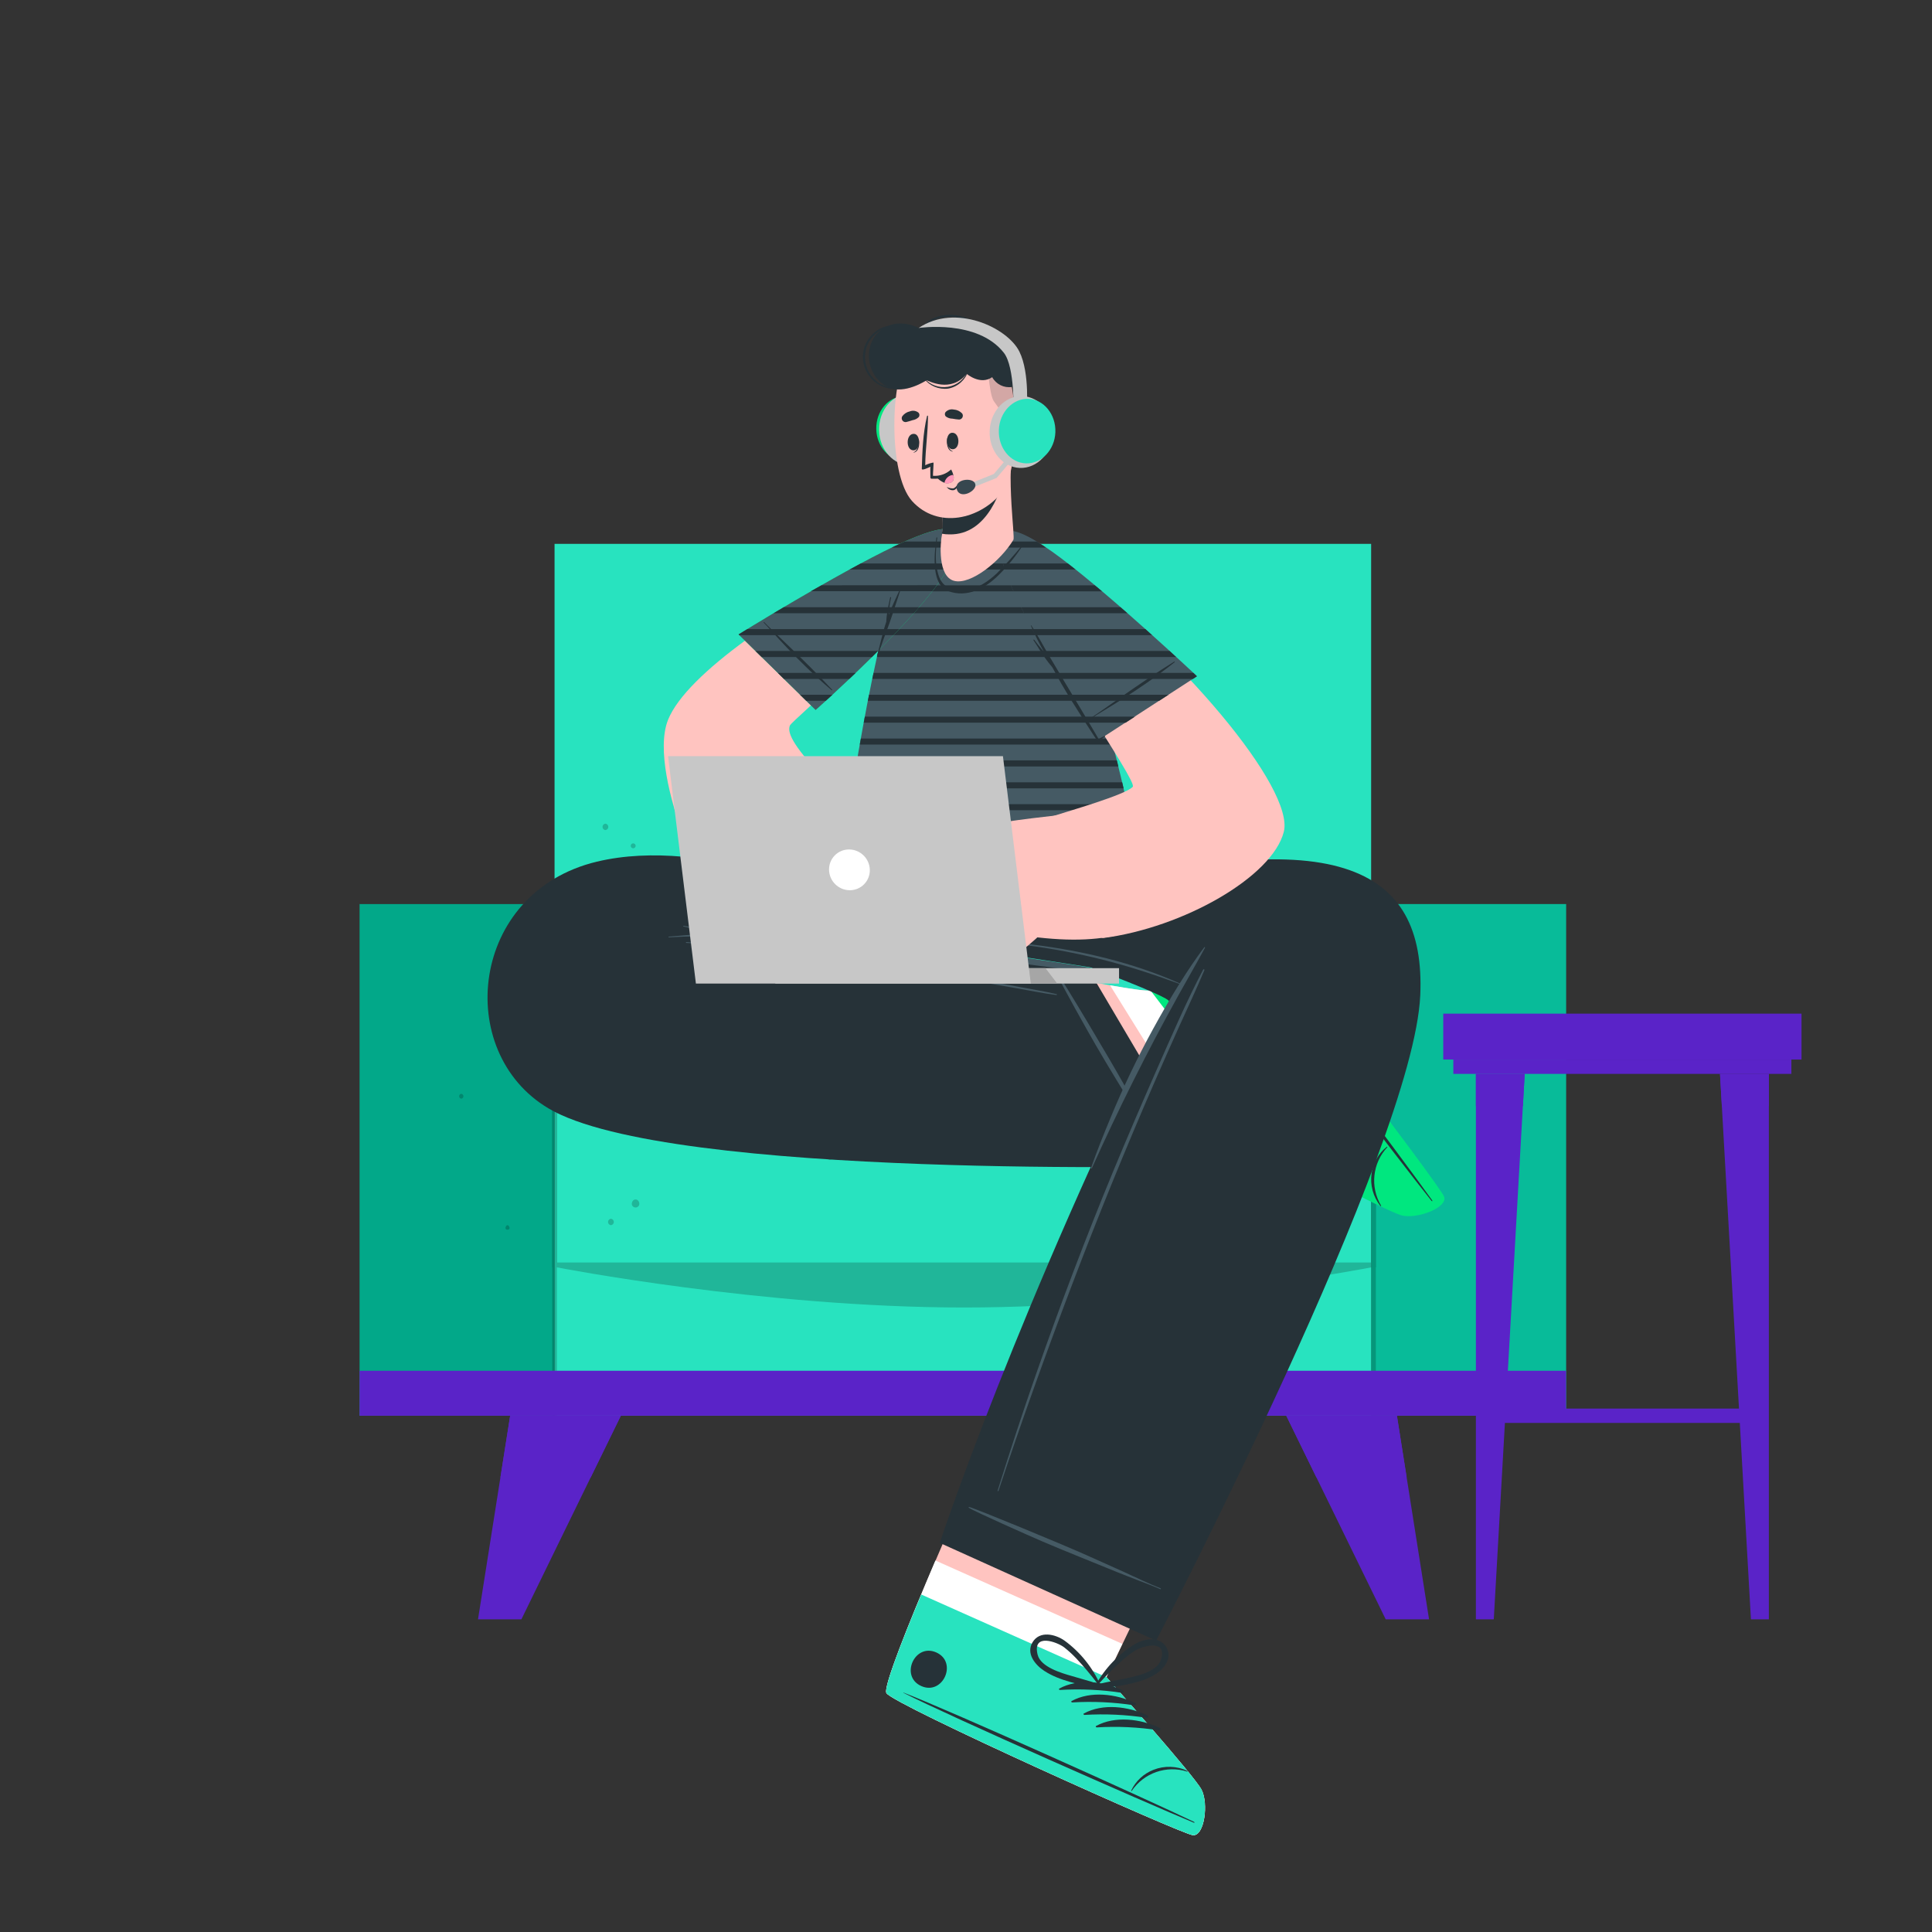 <svg id="eelD9Z6avTh1" xmlns="http://www.w3.org/2000/svg" xmlns:xlink="http://www.w3.org/1999/xlink" viewBox="0 0 500 500" shape-rendering="geometricPrecision" text-rendering="geometricPrecision"><rect x="0" y="0" width="500" height="500" fill="#333333" stroke="none"/><g transform="translate(-.822 0)"><rect width="50.47" height="132.43" rx="0" ry="0" transform="translate(93.88 233.97)" fill="#02a889"/><rect width="50.47" height="132.43" rx="0" ry="0" transform="translate(225.587 233.97)" opacity="0.2" fill="#008f73"/><rect width="50.47" height="132.43" rx="0" ry="0" transform="translate(355.66 233.97)" fill="#00b290"/><rect width="50.47" height="132.43" rx="0" ry="0" transform="translate(355.66 233.97)" opacity="0.2" fill="#28e3bf"/><rect width="211.33" height="225.65" rx="0" ry="0" transform="translate(144.34 140.75)" fill="#28e3bf"/><g opacity="0.2"><rect width="1.2" height="132.42" rx="0" ry="0" transform="translate(355.69 233.97)"/><rect width="1.2" height="132.42" rx="0" ry="0" transform="translate(143.74 233.97)"/><path d="M356.91,328h-213.17v-41.11h213.17ZM145,326.73h210.67v-38.61h-210.67Z"/></g><g opacity="0.2"><path d="M157.5,213.16c-.426.047-.748.406-.748.835s.323.788.748.835c.426-.047.748-.406.748-.835s-.323-.788-.748-.835Z"/><path d="M158.93,315.41c-.426.047-.748.406-.748.835s.323.788.748.835c.426-.047.748-.406.748-.835s-.323-.788-.748-.835Z"/><path d="M216.05,299.44c0-.09-.09-.17-.13-.25-.069-.114-.192-.183-.325-.183s-.256.069-.325.183c-.049.08-.093.164-.13.25-.48.99,1.38.99.91,0Z"/><path d="M132.62,317.51c0-.08-.08-.17-.13-.25-.069-.114-.192-.183-.325-.183s-.256.069-.325.183c-.05.08-.09.17-.13.25-.47.99,1.39.99.91,0Z"/><path d="M164.69,218.26c-.353,0-.64.287-.64.64s.287.64.64.64.64-.287.64-.64-.287-.64-.64-.64Z"/><path d="M120.2,283.07c-.32.04-.56.312-.56.635s.24.595.56.635c.32-.04.56-.312.56-.635s-.24-.595-.56-.635Z"/><path d="M204,182.64c-.347-.342-.903-.342-1.25,0-.308.321-.423.782-.3,1.21.151.382.52.632.93.632s.779-.251.93-.632c.122-.43.004-.892-.31-1.21Z"/><path d="M165.93,310.68c-.347-.342-.903-.342-1.25,0-.308.317-.423.775-.3,1.2.154.375.519.62.925.62s.771-.245.925-.62c.127-.425.012-.885-.3-1.2Z"/><path d="M341.51,319.3c.464,0,.84-.376.84-.84s-.376-.84-.84-.84-.84.376-.84.84.376.84.84.84Z"/><path d="M290.77,207.74c.426-.047.748-.406.748-.835s-.323-.788-.748-.835c-.426.047-.748.406-.748.835s.323.788.748.835Z"/><path d="M368.58,311.41c0,.08.08.17.13.25.069.114.192.183.325.183s.256-.069.325-.183c.05-.08.09-.17.13-.25.51-.99-1.38-.99-.91,0Z"/><path d="M265.27,261.06c.347.342.903.342,1.25,0c.312-.319.427-.782.3-1.21-.154-.375-.519-.62-.925-.62s-.771.245-.925.62c-.121.428-.006.888.3,1.21Z"/></g><g opacity="0.2"><path d="M145,328c0,0,53.22,10.38,105.3,10.38s105.36-10.38,105.36-10.38Z"/></g><rect width="312.24" height="11.64" rx="0" ry="0" transform="translate(93.88 354.75)" fill="#5a23c8"/><polygon points="161.48,366.4 148.65,392.67 135.76,419.08 124.53,419.08 128.7,392.67 132.85,366.4 161.48,366.4" fill="#5a23c8"/><polygon points="132.85,366.4 161.49,366.4 153.7,382.33 130.34,382.33 132.85,366.4" fill="#5a23c8"/><polygon points="370.66,419.08 359.44,419.08 346.55,392.67 333.71,366.4 362.35,366.4 366.49,392.67 370.66,419.08" fill="#5a23c8"/><polygon points="364.86,382.33 341.5,382.33 333.71,366.4 362.34,366.4 364.86,382.33" fill="#5a23c8"/></g><g><path d="M373.3,309.63c-.92-2.77-49.95-67.56-53.3-68.8-.38-.17-22.3,15.43-22.3,15.43-.9,1.21-42.56-7.6-42.56-7.6l-.42,50.26l75.89-1.61c0,0,10.25,6,19.63,10.93v0c5.77,3,10.88,5.6,12.34,6c3.82.96,11.65-1.86,10.72-4.61Z" fill="#ffc4c0"/><path d="M362.61,314.23c-1.47-.38-6.57-2.94-12.33-6v0c-9.37-4.91-19.62-10.95-19.62-10.95l-16.89.37L287.28,255c5.81,1,10.14,1.64,10.43,1.26c0,0,21.9-15.6,22.29-15.43c3.35,1.24,52.38,66,53.3,68.79s-6.9,5.59-10.69,4.61Z" fill="#fff"/><path d="M373.74,309.71c-1-2.84-50.21-67.58-53.65-68.86-1.3-.5-12,6.13-22.39,15.41L329.51,298c0,0,29.34,15.55,33.26,16.55s11.94-2,10.97-4.84Z" fill="#00e77f"/><path d="M370.45,310.75c-8.52-10.65-41.89-54.41-49.51-65.58-.06-.1,0-.14.07-.06c8.68,10.38,41.69,54.41,49.62,65.51.16.23,0,.38-.18.13Z" fill="#263238"/><path d="M357.27,312.12c-1.916-2.394-2.746-5.478-2.29-8.51.39-2.702,1.804-5.151,3.95-6.84.07,0,.16.07.1.13-3.834,4.115-4.494,10.266-1.62,15.1.033.039.029.097-.01.13s-.097.029-.13-.01Z" fill="#263238"/><path d="M333.18,300.54c-3.36-4.3-5.66-10.5-4.16-15.9.06-.21.35-.13.39.05.895,5.315,2.36,10.519,4.37,15.52.048.158-.021.328-.166.408s-.326.047-.434-.078Z" fill="#263238"/><path d="M337,302.9c-3.36-4.3-5.66-10.5-4.16-15.9.06-.21.35-.13.38.05.904,5.313,2.369,10.516,4.37,15.52.068.16.005.345-.147.43s-.342.042-.443-.1Z" fill="#263238"/><path d="M340.9,305.26c-3.36-4.3-5.66-10.5-4.16-15.9.05-.21.35-.13.38.05.904,5.313,2.369,10.516,4.37,15.52.068.16.005.345-.147.43s-.342.042-.443-.1Z" fill="#263238"/><path d="M344.76,307.62c-3.37-4.3-5.66-10.5-4.16-15.91c0-.2.35-.12.38.06.899,5.314,2.364,10.517,4.37,15.52.068.16.005.345-.147.43s-.342.042-.443-.1Z" fill="#263238"/><path d="M312.74,255.77c-3.7-4.88,3.89-10.63,7.59-5.74s-3.89,10.63-7.59,5.74Z" fill="#263238"/><path d="M331.27,308.86c1.24-4.64.42-9.66.21-14.38-.029-.21-.154-.393-.34-.496s-.408-.111-.6-.024c-.029-.034-.071-.054-.115-.054s-.086.02-.115.054c-3.743,3.352-6.539,7.628-8.11,12.4-.86,2.8-.53,6.92,3,7.73c3.27.73,5.34-2.52,6.07-5.23Zm-3.45,2.94c-5.05,3.16-4.67-3.86-3.95-5.9.489-1.306,1.064-2.579,1.72-3.81c1.402-2.526,2.931-4.979,4.58-7.35c0,2.33.12,4.64.17,7c.06,2.73.27,8.32-2.52,10.06Z" fill="#263238"/><path d="M315.8,280.6c-2.57,2.5-.72,6.2,1.45,8.16c3.805,3.28,8.405,5.501,13.34,6.44.044.01.09-.002.123-.032s.051-.074.047-.118c.212-.021.402-.142.511-.326s.123-.408.039-.604c-2.25-4.15-4.14-8.88-7.6-12.22-2.02-1.9-5.47-3.66-7.91-1.3Zm10.81,7.92c1.16,2,2.21,4.08,3.44,6.05-2.636-1.179-5.21-2.494-7.71-3.94-1.203-.709-2.352-1.505-3.44-2.38-1.67-1.37-5.62-7.19.34-7.09c3.29.06,5.99,4.96,7.37,7.36Z" fill="#263238"/><path d="M252.84,233.25h-34.06c0,0-35.63-17.12-64.33-10.25-32.9,7.91-37.11,49.23-12.52,63.84c31.16,18.52,169.82,14.93,169.82,14.93l-30-50.8c0,0-46.11-9.71-87.92-8.3l59,8Z" fill="#263238"/><path d="M283.77,254.28c-.034-.083-.054-.171-.06-.26l-.06-.22c0-.16-.08-.32-.13-.49-.097-.34-.214-.674-.35-1-.12-.33-.27-.65-.42-1-.164-.314-.351-.614-.56-.9s-.05,0-.08,0c-.016-.004-.034-.004-.05,0s-.05,0-.08,0c-.023-.006-.047-.006-.07,0-5.07-1-39.53-5.88-44.65-6.46s-10.35-1.07-15.53-1.5c-10.338-.898-20.714-1.272-31.09-1.12-1,0-1.94.05-2.91.09-.21-.07-.43-.11-.64-.16-.5-.12-1-.24-1.5-.34-.93-.18-1.88-.32-2.82-.46-2-.3-3.93-.51-5.88-.87-.05,0-.09.04-.09.09s.04.09.09.09c2,.43,3.9,1,5.86,1.43.57.12,1.13.25,1.7.36-3.8.2-7.6.49-11.39.84-.041.013-.069.052-.069.095s.028.082.069.095c5.16-.31,10.36-.35,15.54-.26s10.26.2,15.39.5c10.38.59,20.74,1.52,31.08,2.6c5.8.61,40.93,5.74,46.75,6h.07c.05.13.1.27.16.4.16.31.32.63.5.93.158.302.331.596.52.88.09.14.18.28.28.42l.15.21c.059.067.109.141.15.22-.01-.01.19-.09.12-.21Z" fill="#455a64"/><path d="M300.94,298.71c-1.86-3-3.44-6.13-5.14-9.19s-3.41-6.14-5.12-9.21c-3.41-6.12-15.65-26.7-16.86-28.14-.08-.09-.23,0-.2.12.58,1.59,8.22,15.22,10,18.25c3.52,6.08,7.21,12,10.86,18c1,1.71,2.11,3.4,3.17,5.11s2.18,3.37,3.14,5.12c.04.15.21.05.15-.06Z" fill="#455a64"/><path d="M273.47,257.29c-3.06-.74-6.19-1.21-9.28-1.8s-6.2-1.17-9.3-1.74q-9.3-1.73-18.64-3.31c-12.4-2.08-24.86-3.82-37.39-5-7.07-.68-14.15-1.12-21.24-1.64-.15,0-.14.22,0,.23c12.61.57,25.21,2.28,37.7,4.07s24.72,3.73,37,5.81q5.22.88,10.44,1.79c3.53.61,7.06,1.36,10.61,1.81.18,0,.24-.19.1-.22Z" fill="#455a64"/><path d="M308.71,474.94c-3-.3-77.26-33.68-79.29-36.75-.78-1.15,3.45-12.26,9-25.53c1.18-2.86,2.43-5.81,3.71-8.8c8.27-19.43,17.51-39.85,17.51-39.85l49.75,22.19-18.88,39.23-4.14,8.62c0,0,22.72,25.5,24.59,29.1s.74,12.09-2.25,11.79Z" fill="#ffc4c0"/><path d="M308.71,474.94c-3-.3-77.26-33.68-79.29-36.75-.94-1.41,5.5-17.51,12.66-34.33l48.38,21.57-4.14,8.62c0,0,22.72,25.5,24.59,29.1s.79,12.09-2.2,11.79Z" fill="#fff"/><path d="M308.71,474.94c-3-.3-77.26-33.68-79.29-36.75-.78-1.15,3.45-12.26,9-25.53l47.95,21.39c0,0,22.72,25.5,24.59,29.1s.74,12.09-2.25,11.79Z" fill="#28e3bf"/><path d="M309,471.49c-12.31-5.9-62.54-28.55-75.16-33.44-.1,0-.13,0,0,.07c12.08,6.12,62.48,28.36,75.1,33.58.22.1.3-.08.06-.21Z" fill="#263238"/><path d="M307.33,458.33c-2.769-1.327-5.967-1.435-8.82-.3-2.543.99-4.609,2.92-5.77,5.39c0,.08.11.14.15.07c3.149-4.672,9.001-6.708,14.37-5c.041.007.081-.015.097-.053s.005-.082-.027-.107Z" fill="#263238"/><path d="M290.59,437.46c-4.95-2.31-11.52-3.15-16.45-.46-.19.1,0,.37.15.36c5.381-.325,10.782-.074,16.11.75.173.034.342-.069.392-.238s-.038-.347-.202-.412Z" fill="#263238"/><path d="M293.77,440.69c-5-2.31-11.52-3.15-16.45-.46-.19.1,0,.37.14.36c5.385-.325,10.789-.074,16.12.75.173.034.342-.069.392-.238s-.038-.347-.202-.412Z" fill="#263238"/><path d="M296.94,443.92c-4.95-2.31-11.52-3.15-16.45-.47-.19.11,0,.38.14.37c5.385-.325,10.789-.074,16.12.75.173.034.342-.069.392-.238s-.038-.347-.202-.412Z" fill="#263238"/><path d="M300.11,447.15c-4.95-2.31-11.52-3.15-16.45-.47-.19.11,0,.38.15.37c5.381-.325,10.782-.074,16.11.75.173.034.342-.069.392-.238s-.038-.347-.202-.412Z" fill="#263238"/><path d="M242.31,427.65c-5.6-2.5-9.49,6.2-3.88,8.7s9.49-6.2,3.88-8.7Z" fill="#263238"/><path d="M302,426.58c-1.59-3.22-5.68-2.61-8.21-1.13-4.3,2.604-7.839,6.294-10.26,10.7-.023.04-.027.089-.009.132s.054.076.099.088c-.05.4.23.89.72.8c4.65-.86,9.73-1.2,14-3.46c2.42-1.32,5.11-4.08,3.66-7.13Zm-10.88,7.85c-2.28.47-4.56.84-6.82,1.4c1.937-2.144,3.983-4.186,6.13-6.12c1.05-.925,2.163-1.777,3.33-2.55c1.82-1.16,8.58-3.12,6.64,2.52-1.11,3.12-6.6,4.18-9.32,4.75Z" fill="#263238"/><path d="M270.28,432.44c4,2.61,9.07,3.39,13.63,4.64.47.13.8-.33.78-.74.045-.005.085-.032.107-.072s.023-.088.003-.128c-2.034-4.598-5.241-8.582-9.3-11.55-2.4-1.68-6.43-2.65-8.28.43-1.75,2.91.7,5.89,3.06,7.42Zm-1.74-4.19c-1.45-5.79,5.12-3.25,6.84-1.94c1.097.868,2.132,1.81,3.1,2.82c1.973,2.109,3.835,4.319,5.58,6.62-2.2-.75-4.45-1.31-6.68-2-2.65-.75-8.04-2.31-8.84-5.5Z" fill="#263238"/><path d="M243.21,399.3l56,25.3c0,0,66.61-127.84,68.35-167c1.48-33.3-21.7-46.15-96.65-24.61l-18.36.23v12.67c8.06,1.06,29.56,4.44,29.56,4.44c15.64,5.9,20.68,8.34,20.43,8.85C263.48,338,243.21,399.3,243.21,399.3Z" fill="#263238"/><path d="M311.66,245.16c-2.26,3-4.35,6.14-6.35,9.34-12-5.35-25.11-8.44-38.13-10.05q-5.52-.67-11.09-1c-.15,0-.14.23,0,.24c13.176.922,26.196,3.4,38.79,7.38c3.49,1.08,6.9,2.32,10.34,3.55-2.4,3.84-4.67,7.78-6.84,11.74-4.057,7.41-7.71,15.034-10.94,22.84-1.8,4.32-3.55,8.67-5.1,13.09c0,.13.17.21.22.09q10.26-22.87,22.39-44.76c2.28-4.12,4.66-8.18,6.89-12.33.08-.11-.1-.29-.18-.13Z" fill="#455a64"/><path d="M300.39,411.07c-3.27-1.27-6.43-2.86-9.62-4.3l-9.61-4.31c-6.4-2.86-28.52-12-30.35-12.46-.12,0-.18.15-.09.21c1.42.93,15.69,7.28,18.92,8.66c6.46,2.77,13,5.33,19.49,8c1.86.75,3.73,1.46,5.6,2.19s3.76,1.4,5.59,2.23c.11.01.18-.18.07-.22Z" fill="#455a64"/><path d="M311.38,250.93c-4.41,8.39-8.17,17.17-12,25.84s-7.53,17.31-11.14,26q-10.77,26.06-20.06,52.7c-3.52,10-6.81,20.16-10,30.3-.05.15.18.2.23.06c5.93-17.94,12.35-35.72,19.05-53.38s13.8-35.08,21.32-52.37q3.17-7.28,6.43-14.51c2.18-4.83,4.45-9.63,6.49-14.51.06-.16-.21-.33-.32-.13Z" fill="#455a64"/><path d="M217.08,232.19c1.23,1.3,79,3.08,79.4,2.59c1.06-1.34-9-50.7-17.11-69.57C269,141,263.09,138.85,259.6,137.41c-4.46-1.84-12.58-1.41-14.54-.59-2.23.91-11.88,11.74-14.78,20.49-5.81,17.59-14.28,73.74-13.2,74.88Z" fill="#455a64"/><path d="M265.94,141.72h-26.05c.48-.56,1-1.09,1.4-1.57h23c.51.44,1.06.96,1.65,1.57Zm3.28,4.1h-32.58l-1.11,1.56h34.74q-.54-.82-1.05-1.56Zm3.51,5.66h-39.73c-.3.52-.58,1-.85,1.56h41.47Zm2.95,5.67h-45.34l-.06.16c-.15.44-.29.91-.44,1.4h46.59c-.25-.54-.5-1.05-.75-1.56Zm2.64,5.66h-49.63c-.13.5-.27,1-.4,1.56h50.71Zm2.36,5.66h-53.38c-.11.52-.23,1-.35,1.57h54.31c-.19-.54-.39-1.04-.58-1.57Zm2,5.67h-56.6q-.18.78-.33,1.56h57.44Zm1.77,5.66h-59.54c-.1.52-.21,1-.31,1.56h60.31c-.16-.53-.31-1.05-.47-1.56Zm1.63,5.67h-62.26c-.1.52-.19,1-.29,1.56h63c-.17-.52-.31-1.03-.46-1.56Zm1.53,5.66h-64.82c-.1.52-.19,1-.28,1.56h65.49c-.13-.52-.26-1.04-.4-1.56Zm1.45,5.66h-67.26l-.27,1.57h67.9c-.13-.52-.26-1.05-.38-1.57Zm1.37,5.67h-69.58c-.08.52-.17,1-.25,1.56h70.18Zm1.3,5.66h-71.73l-.24,1.56h72.36c-.12-.52-.28-1.04-.4-1.56Zm1.25,5.66h-73.89c-.08.53-.15,1.06-.23,1.57h74.44Zm1.18,5.67h-75.87q-.12.81-.21,1.56h76.37c-.09-.51-.2-1.01-.3-1.56Zm1.09,5.66h-77.7c-.06.55-.12,1.08-.17,1.57h78.14c-.09-.5-.18-1.03-.28-1.57Zm1,5.67h-79.25c-.074.47-.05.95.07,1.41.144.083.304.134.47.15h78.86c-.05-.46-.12-.98-.2-1.56Z" fill="#263238"/><path d="M272.49,144c33.54,25.2,62.54,60.18,59.76,71.26-2.95,11.71-26.13,24.81-46.61,27.48-4.19.55-17.16-30.2-12.87-31.61c3.35-1.1,18.57-5.43,20.39-7.51c1.26-1.45-22.35-34.67-30-52-8.08-18.21.35-14.41,9.33-7.62Z" fill="#ffc4c0"/><path d="M281.42,210.16c0,0-12.8,1.28-21.13,2.52-4.65.69-12.51,2.58-15.69,4.65-4.76,3.09-22.7,19.07-18.92,23.5c3.42,4,8.59-2.34,8.59-2.34s-6.3,6.41-1.68,9.35s10.58-6,10.58-6-7.16,6.34-1.93,9c4.54,2.31,12.48-7.23,12.48-7.23s-8.25,5.84-3.83,8.66c4.88,3.12,18.58-9.68,18.58-9.68c10.95,1.22,17.7.47,25.42-1.69c1.41-.36-12.47-30.74-12.47-30.74Z" fill="#ffc4c0"/><path d="M241.25,244c.49-.68,1-1.35,1.5-2c.945-1.338,1.966-2.62,3.06-3.84c1.09-1.17,2.23-2.29,3.4-3.38s2.61-2.17,3.81-3.35c.021-.037.064-.057.106-.048s.074.043.079.086-.017.084-.056.103c-1.209,1.151-2.35,2.369-3.42,3.65-1.09,1.22-2.16,2.45-3.24,3.68s-2.17,2.33-3.26,3.5c-.54.59-1,1.2-1.57,1.8-.451.611-.953,1.183-1.5,1.71-.027.012-.059.007-.082-.012s-.034-.049-.028-.078c.334-.648.736-1.258,1.2-1.82Z" fill="#263238"/><path d="M233,239.85c1.676-2.54,3.523-4.963,5.53-7.25c2.039-2.273,4.3-4.337,6.75-6.16.09-.06.2.06.13.14-2,2.28-4.11,4.52-6.18,6.77-1,1.1-5.45,6.23-6,6.71-.13.12-.31-.06-.23-.21Z" fill="#263238"/><path d="M248.91,248.13c1.622-2.359,3.399-4.607,5.32-6.73c2.155-1.965,4.451-3.77,6.87-5.4.09,0,.21.06.13.14-2.15,2-4.32,3.92-6.36,6-1,1-4.74,5.3-5.78,6.19-.09.04-.24-.09-.18-.2Z" fill="#263238"/><path d="M309.78,175l-25.54,16.56c0,0-18.95-29.34-23.86-43.24s.81-13.93,14.22-3.86s35.18,30.54,35.18,30.54Z" fill="#455a64"/><path d="M270.72,141.72h-12c-.053-.522-.053-1.048,0-1.57h9.61c.67.46,1.53.99,2.39,1.57Zm5.62,4.1h-16.78c.14.5.3,1,.49,1.56h18.28Zm7,5.66h-21.73c.21.5.44,1,.68,1.56h22.9c-.62-.53-1.19-1.04-1.86-1.56Zm6.65,5.67h-25.75l.78,1.56h26.75Zm6.43,5.66h-29.27c.28.51.56,1,.85,1.56h30.14Zm6.27,5.66h-32.42l.89,1.57h33.23Zm6.15,5.67h-35.3c.31.53.61,1.05.92,1.56h34.29l1-.67Zm-31.92,5.66l.94,1.56h22.14l2.4-1.56Zm3.47,5.67l1,1.56h9.92l2.41-1.56Zm3.57,5.66l.29.46.71-.46Z" fill="#263238"/><path d="M304,171.37c-9.74,7.75-19.36,13-21.27,14.35-.09.06-.17-.09-.08-.15c1.94-1.18,12.35-8.84,21.25-14.36.1-.07.17.09.1.16Z" fill="#263238"/><path d="M285.88,190.46c-.534.231-1.052.498-1.55.8-2.84-4.9-5.9-9.86-8.79-14.74l-4.24-7.16c-1.46-2.49-2.8-5.09-4.4-7.49-.017-.03-.055-.042-.085-.025s-.042.055-.025.085c1.041,2.371,2.203,4.687,3.48,6.94-.26-.34-.51-.7-.79-1-.63-.75-1.25-1.5-1.81-2.3-.09-.12-.3,0-.21.12.54.76,1,1.55,1.51,2.35s1,1.56,1.55,2.33s1.09,1.44,1.66,2.13c.061.091.128.178.2.26.78,1.43,1.54,2.86,2.35,4.27c2.84,4.93,9.29,14.86,9.38,14.83.65-.357,1.269-.769,1.85-1.23.04-.09.04-.19-.08-.17Z" fill="#263238"/><path d="M230.47,143c-27.22,14.14-52.78,31.34-57.58,43.29-3,7.52.71,21.15,3.74,29.34c1.48,4,39.13-11.54,36-14.85-7.74-8.18-9-11.46-8.15-13.12.53-1.06,30.32-26.92,38.68-38.58c11.66-16.24-.78-12.27-12.69-6.08Z" fill="#ffc4c0"/><path d="M226.86,237.71c-3.56,2-7.74-7.19-7.74-7.19-.13,1.755-.874,3.408-2.1,4.67-2.26,2.12-6.57-.5-6.57-.5-.52,1.789-1.565,3.381-3,4.57-2.37,1.81-7.1-.2-7.1-.2-1.384,1.381-3.22,2.215-5.17,2.35-5.22.16-9.65-6.47-12.52-10.65s-7.06-18.75-8.14-21.44l26.71-18.61c0,0,18.18,15.12,20.85,20.52c2.24,4.55,10.21,23.43,4.78,26.48Z" fill="#ffc4c0"/><path d="M219.18,230.39C218,225,215.43,219.88,213,215c-.06-.11-.23,0-.17.08c2.53,4.85,3.82,10.49,6.16,15.42.039.021.087.02.125-.003s.063-.063.065-.107Z" fill="#263238"/><path d="M210.74,234.36c-.401-1.2-.955-2.343-1.65-3.4-.67-1.16-1.35-2.31-2.05-3.46-1.41-2.28-2.87-4.53-4.4-6.74-.07-.1-.23,0-.17.09c1.4,2.28,2.77,4.58,4.07,6.91.65,1.17,1.29,2.35,1.93,3.52.525,1.152,1.175,2.242,1.94,3.25.057.069.154.089.233.048s.12-.132.097-.218Z" fill="#263238"/><path d="M200.29,239c-.373-1.085-.928-2.1-1.64-3-.67-1-1.32-2.06-2-3.09-1.31-2.07-2.61-4.14-3.84-6.25-.031-.032-.079-.04-.119-.019s-.06.065-.051.109c1.24,2.15,2.45,4.32,3.71,6.46.62,1,1.24,2.1,1.87,3.15.48,1.009,1.137,1.923,1.94,2.7.08,0,.15-.06.13-.06Z" fill="#263238"/><path d="M191.15,164.19l19.93,19.55c0,0,26.21-23.21,33.8-35.85s2-13.82-13.17-6.62-40.56,22.92-40.56,22.92Z" fill="#00e77f"/><path d="M191.15,164.19l19.93,19.55c0,0,26.21-23.21,33.8-35.85s2-13.82-13.17-6.62-40.56,22.92-40.56,22.92Z" fill="#455a64"/><path d="M248.2,140.15c-.066.533-.183,1.059-.35,1.57h-17.07l.93-.45c.84-.4,1.65-.77,2.43-1.12Zm-25.41,5.67l-2.88,1.56h25.27c.32-.54.62-1.07.89-1.56Zm-10.2,5.66L209.86,153h31.41c.41-.53.8-1,1.18-1.56Zm-9.77,5.67l-2.61,1.56h36.29c.46-.52.92-1,1.36-1.56Zm-9.42,5.66l-2.25,1.38.18.18h39.92l1.48-1.56Zm2.11,5.66l1.6,1.57h28.55l1.57-1.57Zm5.78,5.67l1.59,1.56h16.92l1.65-1.56Zm5.77,5.66l1.59,1.56h5.07l1.7-1.56Z" fill="#263238"/><path d="M215.22,178.63c-9.2-7.82-16-15.95-17.58-17.51-.07-.08.06-.19.13-.11c1.48,1.62,10.71,10.09,17.6,17.5.08.09-.06.2-.15.12Z" fill="#263238"/><path d="M232.85,152.64c-1,2.14-2,4.27-2.85,6.47c0-.15,0-.29,0-.44.108-1.346.312-2.683.61-4c0-.15-.19-.22-.23-.07-.3,1.33-.57,2.68-.78,4-.11.65-.17,1.3-.22,1.95.005.08.005.16,0,.24-.006.026-.006.054,0,.08-1,2.93-1.58,5.93-2.41,8.89-.017.061.019.123.08.14s.123-.019.14-.08c.82-2.9,2-5.71,3-8.54s1.86-5.72,2.84-8.57c.03-.09-.14-.17-.18-.07Z" fill="#263238"/><path d="M246.87,150.31c4.38,1.2,12.21-5.26,15.4-10.62.22-.37-.21-4.34-.5-9.19-.17-3-.29-6.23-.18-9.23c0-.62-19,3.88-19,3.88.937,3.795,1.407,7.691,1.4,11.6-.027.411-.087.819-.18,1.22-.006.07-.006.14,0,.21-.5,2.32-1.17,10.96,3.06,12.13Z" fill="#ffc4c0"/><path d="M260.43,121.3c-1.06,5-4.67,17.2-14.73,17-.644.003-1.287-.054-1.92-.17-.007-.07-.007-.14,0-.21.093-.401.153-.809.18-1.22.007-3.913-.463-7.811-1.4-11.61s13.76-3.19,17.87-3.79Z" fill="#263238"/><path d="M241.44,110.75c.09,4.61-3.12,8.42-7.17,8.49s-7.4-3.59-7.49-8.21s3.12-8.42,7.17-8.5s7.4,3.6,7.49,8.22Z" fill="#00e77f"/><ellipse rx="8.16" ry="9.3" transform="matrix(1-.019 0.019 1 235.66 111.165)" fill="#c7c7c7"/><path d="M260.62,96.33c3.11,6.26,2.81,25.88-1.17,30.91-5.77,7.29-16.8,9.73-23.4,2.44-6.39-7.08-5.54-32.64-.94-37.37c6.76-6.97,20.89-5.22,25.51,4.02Z" fill="#ffc4c0"/><path d="M245.16,113.38c0,0,.1.06.1.12-.06,1.32.1,2.84,1.29,3.29c0,0,0,.08,0,.08-1.46-.22-1.65-2.25-1.39-3.49Z" fill="#263238"/><path d="M246.36,112c2.12-.14,2.24,4.13.27,4.26s-2.06-4.13-.27-4.26Z" fill="#263238"/><path d="M237.77,113.63c0,0-.11.07-.1.12.08,1.32-.06,2.84-1.24,3.32c0,0,0,.08,0,.07c1.47-.25,1.62-2.27,1.34-3.51Z" fill="#263238"/><path d="M236.55,112.28c-2.13-.1-2.18,4.17-.21,4.26s1.99-4.17.21-4.26Z" fill="#263238"/><path d="M248.23,108.58c-.584-.042-1.165-.118-1.74-.23-.625.001-1.232-.203-1.73-.58-.273-.302-.306-.751-.08-1.09.542-.604,1.368-.868,2.16-.69.817.051,1.585.408,2.15,1c.218.297.254.69.096,1.022s-.488.55-.856.568Z" fill="#263238"/><path d="M234.5,109.23c.59-.12,1.11-.32,1.68-.49.616-.092,1.185-.384,1.62-.83.227-.342.195-.795-.08-1.1-.626-.518-1.486-.652-2.24-.35-.808.169-1.523.637-2,1.31-.176.332-.152.734.063,1.042s.585.469.957.418Z" fill="#263238"/><path d="M247.72,125.6c-.31.31-.62.75-1.09.8-.492.004-.979-.095-1.43-.29s-.09,0-.06.07c.401.518,1.053.774,1.7.67.545-.162.939-.635,1-1.2.02-.08-.08-.1-.12-.05Z" fill="#263238"/><path d="M246.21,121.68c-.646,1.076-1.711,1.834-2.94,2.09-.532.115-1.077.156-1.62.12-.103.01-.207.01-.31,0h-.29c-.146-.023-.258-.143-.27-.29v0c-.005-.047-.005-.093,0-.14v0-.12c-.05-1,0-2.56,0-2.56-.36.19-2.23,1.1-2.22.57.14-4.41.29-9.31,1.36-13.67c0-.066.054-.12.12-.12s.12.054.12.12c0,4.24-.67,8.46-.71,12.72.666-.334,1.376-.57,2.11-.7.14,0-.16,3-.1,3.44c1.691.124,3.359-.447,4.62-1.58.1-.07.21.01.13.12Z" fill="#263238"/><path d="M242.24,123.35c.577.712,1.328,1.263,2.18,1.6.475.151.985.151,1.46,0c1.05-.31,1.05-1.28.83-2.1-.122-.438-.293-.861-.51-1.26-1.096.997-2.485,1.615-3.96,1.76Z" fill="#263238"/><path d="M244.42,125c.475.151.985.151,1.46,0c1.05-.31,1.05-1.28.83-2.1-1.16.079-2.111.951-2.29,2.1Z" fill="#ff98b9"/><path d="M262.71,110.25c-1.28-.24-4.24-4.67-5.51-6.43s-1.77-11.06-1.84-13.16c2.254,1.355,4.077,3.321,5.26,5.67c1.38,2.8,2.09,8.27,2.09,13.92Z" opacity="0.2" fill="#263238"/><path d="M239.21,97.89c1.507,1.741,3.806,2.581,6.08,2.22c2.328-.373,4.294-1.93,5.19-4.11c0-.06.12,0,.1,0-.751,2.37-2.753,4.13-5.2,4.57-2.421.307-4.821-.699-6.3-2.64-.08-.02.06-.12.13-.04Z" fill="#263238"/><path d="M246,81.45c3.85.07,7.39,2.18,8.82,4.79.789,1.486,1.053,3.195.75,4.85c0,.07-.15.06-.14,0c.141-2.984-1.353-5.808-3.9-7.37-2.772-1.804-6.231-2.2-9.34-1.07-1.493.518-2.757,1.545-3.57,2.9-.07.14-.36,0-.3-.1c1.02-2.45,4.18-4.05,7.68-4Z" fill="#263238"/><path d="M223.68,89.93c.615-1.907,1.887-3.534,3.59-4.59c2.35-1.47,5-1.27,7.67-1c.08,0,.07.12,0,.11-2.26-.21-4.56-.29-6.63.79-1.715.872-3.073,2.315-3.84,4.08-1.522,3.745-.061,8.04,3.43,10.08c1.993,1.101,4.353,1.329,6.52.63.08,0,.14.09.06.13-2.957,1.085-6.273.404-8.562-1.76s-3.156-5.437-2.238-8.45Z" fill="#263238"/><path d="M261.92,100.15c0,0,3.58-6.92.49-10.88-1.76-2.24-7.5-1.88-7.5-1.88-1.558-2.269-3.954-3.827-6.66-4.33-4.82-1-10.51,1.82-10.51,1.82s-4.59-2.57-8.84-.08c-5.93,3.47-5.09,12.55.94,15.41c4.24,2,9.93-1.79,9.93-1.79.55.07,6.22,3.41,10.43-1.66c0,0,3.49,3,6.58.85c1.01,1.842,3.063,2.857,5.14,2.54Z" fill="#263238"/><path d="M259.14,112.53c0,0,3.41-6.81,6.44-5.68s1.09,10.56-2,12.27c-.776.499-1.722.66-2.619.445s-1.667-.788-2.131-1.585Z" fill="#ffc4c0"/><path d="M265,109.54c.05,0,.07.06,0,.09-2.17,1.27-3.07,3.59-3.6,5.93.204-.507.619-.899,1.136-1.074s1.085-.115,1.554.164c.07,0,0,.14,0,.13-.858-.152-1.721.247-2.16,1-.346.634-.621,1.305-.82,2-.08.23-.47.17-.42-.08v0c-.53-2.95,1.15-7.4,4.31-8.16Z" fill="#263238"/><polygon points="251.71,126.18 257.93,123.69 263.04,117.66 262.11,116.87 257.2,122.67 251.26,125.05 251.71,126.18" fill="#c7c7c7"/><path d="M252.39,125.22c-.55-1.81-5.59-1.28-4.75,1.46s5.36.32,4.75-1.46Z" fill="#37474f"/><path d="M265.68,106.67c0,0,.93-10.06-1.87-15.69-3.13-6.27-16.59-12.51-26.07-6.1c0,0,15.24-2.32,22.07,6.44c2.88,3.69,2.5,15.53,2.5,15.53Z" fill="#c7c7c7"/><ellipse rx="9.3" ry="8.16" transform="matrix(.036-.999 0.999 0.036 264.277 111.81)" fill="#c7c7c7"/><path d="M258.5,111.31c-.17,4.61,3,8.47,7,8.61s7.47-3.47,7.63-8.08-3-8.47-7-8.62-7.47,3.48-7.63,8.09Z" fill="#28e3bf"/><path d="M264.55,141.08c-2.055,2.558-4.252,4.998-6.58,7.31-2.25,2.1-5,4-8,4.3s-6-.28-7.11-3.92c-.9-2.89-.78-5.87-.3-9.59c0-.039-.021-.076-.055-.095s-.076-.02-.11,0-.055.056-.055.095c-.64,4.78-1.28,12.19,3.07,13.8c4.88,1.81,9.62-.74,13-4.12c2.358-2.323,4.457-4.895,6.26-7.67c0-.09-.08-.19-.12-.11Z" fill="#263238"/></g><g><rect width="88.93" height="3.99" rx="0" ry="0" transform="translate(200.68 250.56)" fill="#c7c7c7"/><polygon points="270.57,250.56 273.62,254.55 200.68,254.55 200.68,250.56 270.57,250.56" fill="#a6a6a6"/><polygon points="266.77,254.55 180.1,254.55 172.89,195.69 259.56,195.69 266.77,254.55" fill="#c7c7c7"/><path d="M225.11,225.12c.027,1.392-.509,2.736-1.485,3.728s-2.312,1.548-3.705,1.542c-2.921-.01-5.3-2.35-5.36-5.27-.035-1.393.496-2.742,1.472-3.737s2.314-1.552,3.708-1.543c2.924.016,5.305,2.356,5.37,5.28Z" fill="#fff"/></g><g><rect width="92.72" height="11.88" rx="0" ry="0" transform="translate(373.51 262.33)" fill="#5a23c8"/><rect width="87.49" height="3.71" rx="0" ry="0" transform="translate(376.12 274.21)" fill="#5a23c8"/><rect width="62.5" height="3.71" rx="0" ry="0" transform="translate(388.62 364.54)" fill="#5a23c8"/><polygon points="386.59,419.08 381.96,419.08 381.96,277.92 394.59,277.92 386.59,419.08" fill="#5a23c8"/><polygon points="394.59,277.92 394.12,286.27 381.96,286.27 381.96,277.92 394.59,277.92" fill="#5a23c8"/><polygon points="453.14,419.08 457.78,419.08 457.78,277.92 445.14,277.92 453.14,419.08" fill="#5a23c8"/><polygon points="445.14,277.92 445.62,286.27 457.77,286.27 457.77,277.92 445.14,277.92" fill="#5a23c8"/></g></svg>
